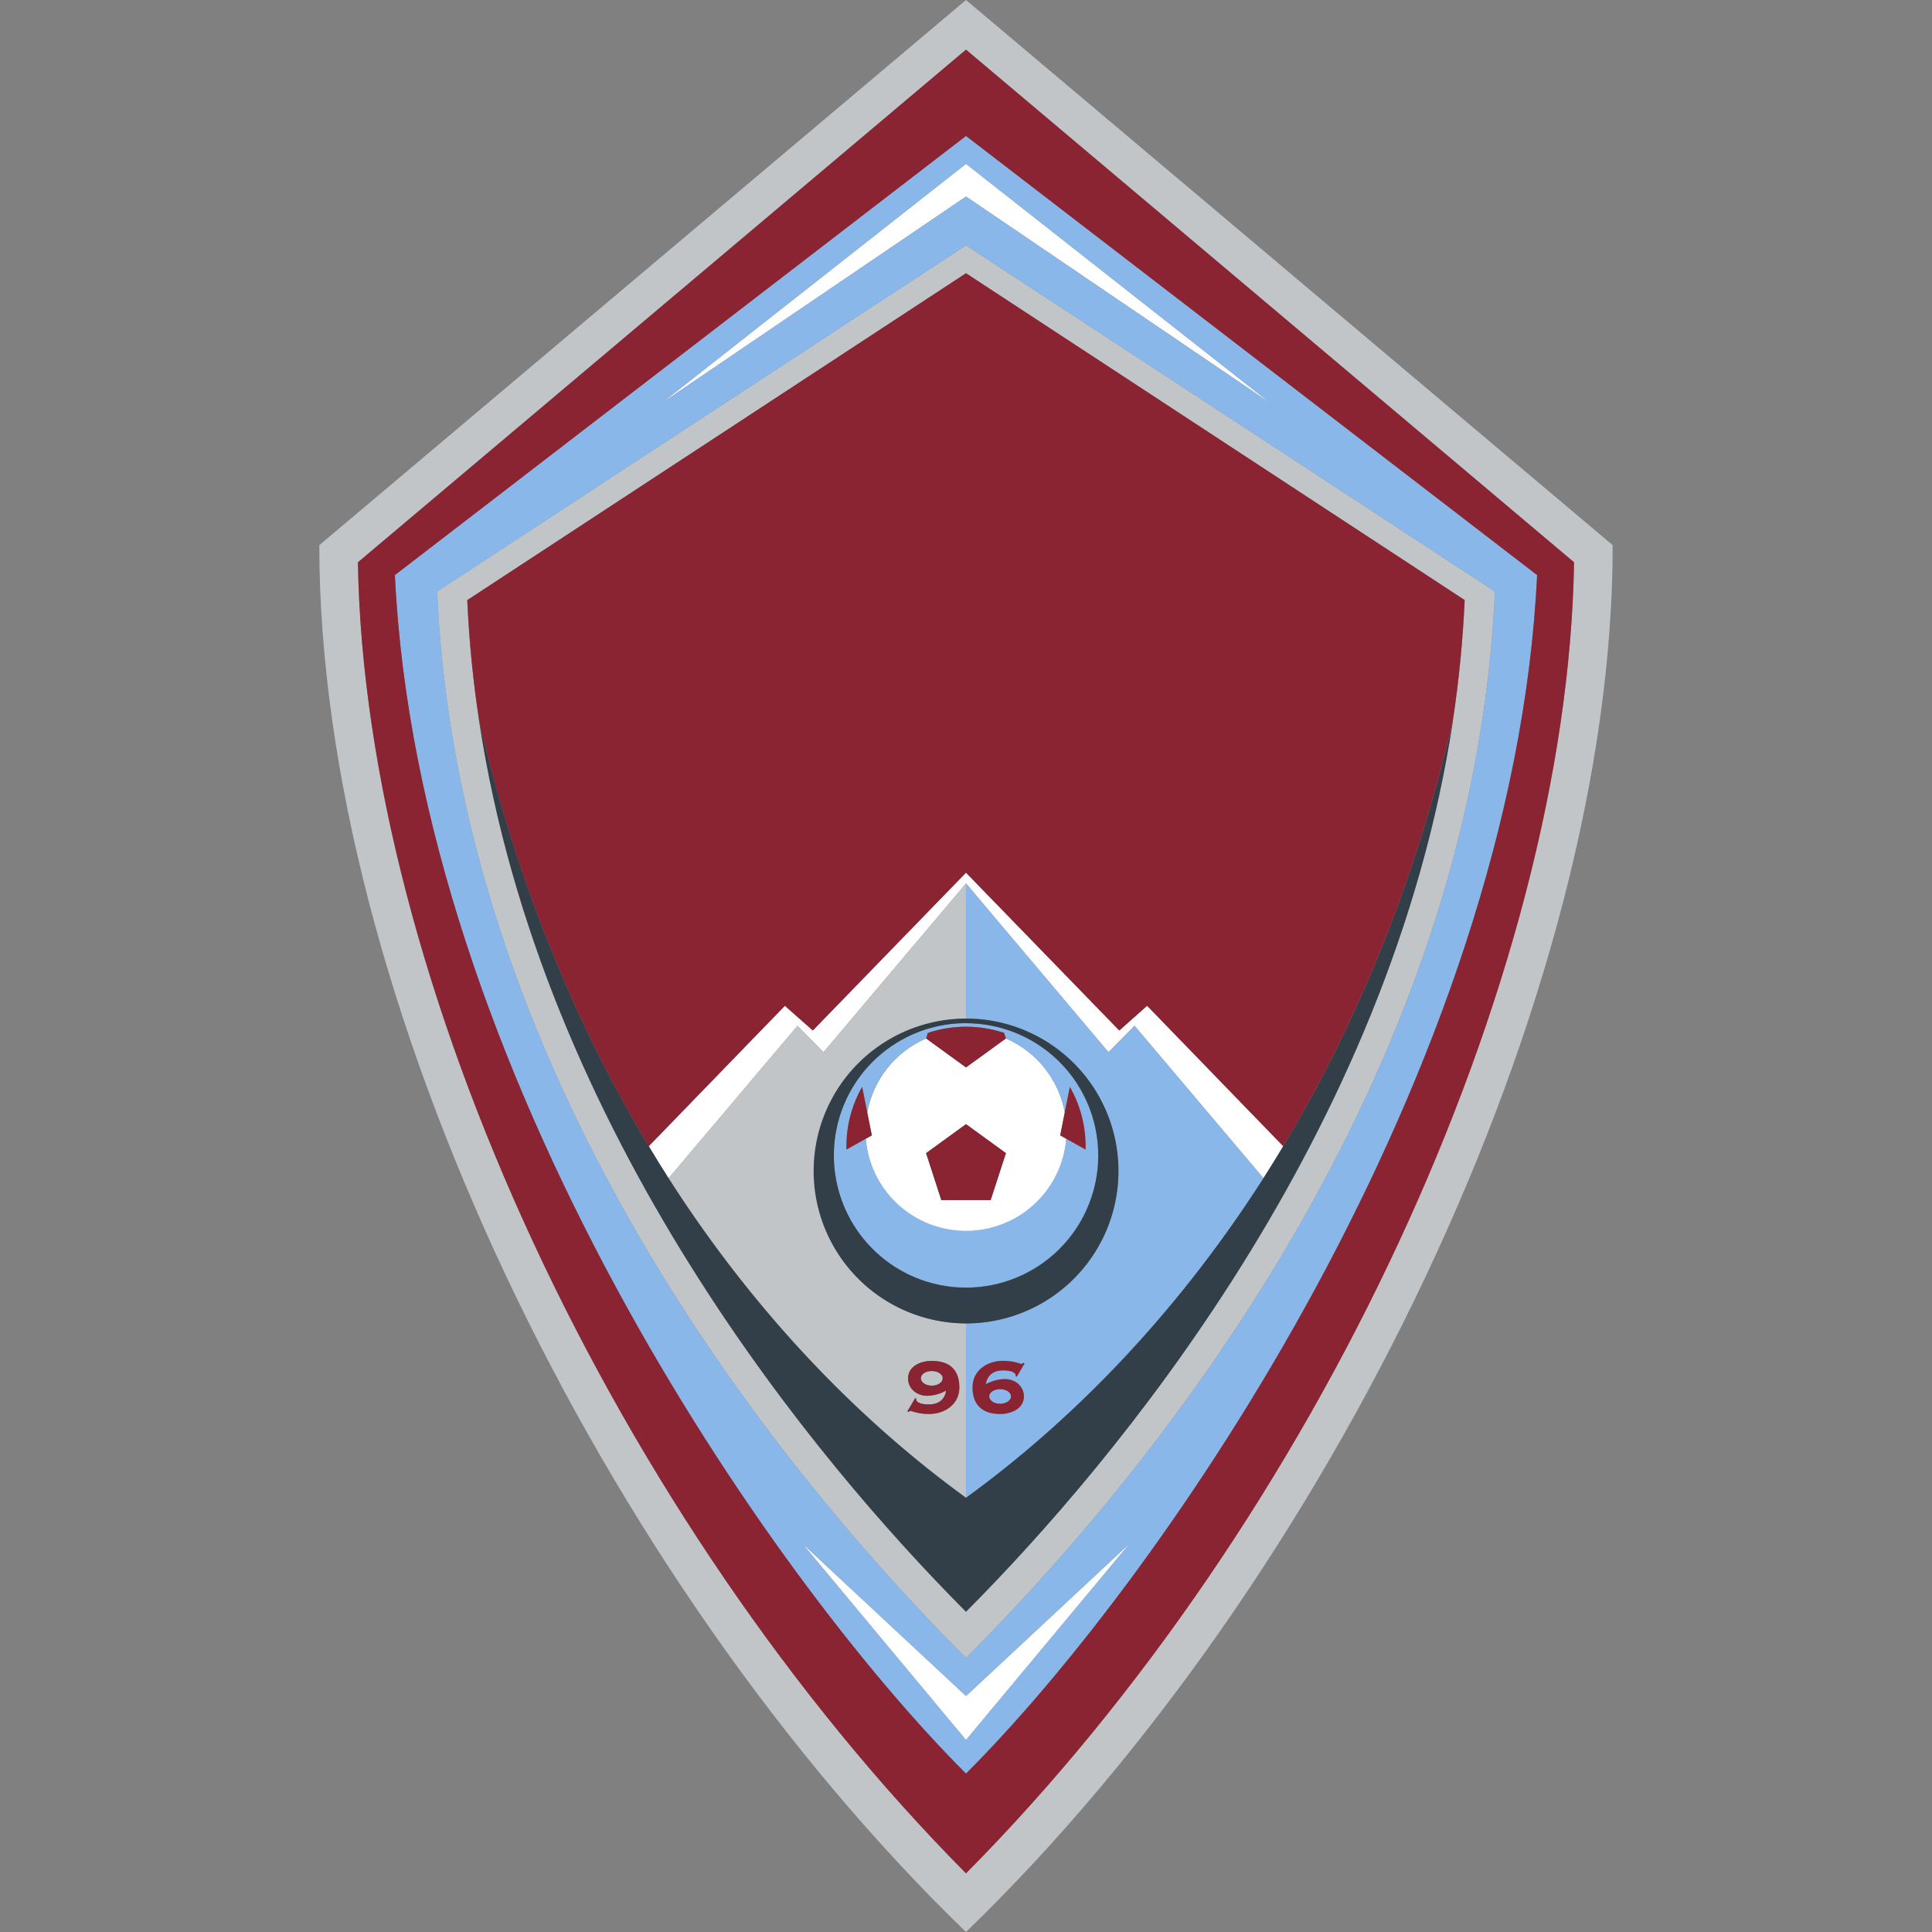 <?xml version="1.0" encoding="UTF-8" standalone="no"?>
<svg
   id="Layer_1"
   data-name="Layer 1"
   viewBox="0 0 800 800"
   version="1.1"
   sodipodi:docname="colorado-rapids.svg"
   inkscape:version="1.4.2 (f4327f4, 2025-05-13)"
   xmlns:inkscape="http://www.inkscape.org/namespaces/inkscape"
   xmlns:sodipodi="http://sodipodi.sourceforge.net/DTD/sodipodi-0.dtd"
   xmlns="http://www.w3.org/2000/svg"
   xmlns:svg="http://www.w3.org/2000/svg">
  <rect x="0" y="0" width="800" height="800" fill="#808080" stroke="none"/>
  <sodipodi:namedview
     id="namedview16"
     pagecolor="#ffffff"
     bordercolor="#000000"
     borderopacity="0.25"
     inkscape:showpageshadow="2"
     inkscape:pageopacity="0.0"
     inkscape:pagecheckerboard="0"
     inkscape:deskcolor="#d1d1d1"
     inkscape:zoom="1.06375"
     inkscape:cx="400.47004"
     inkscape:cy="400"
     inkscape:window-width="1920"
     inkscape:window-height="1111"
     inkscape:window-x="-9"
     inkscape:window-y="-9"
     inkscape:window-maximized="1"
     inkscape:current-layer="Layer_1" />
  <defs
     id="defs1">
    <style
       id="style1">.cls-1{fill:#fff}.cls-2{fill:#c1c5c8}.cls-3{fill:#8ab7e9}.cls-4{fill:#323e48}.cls-5{fill:#8a2432}</style>
  </defs>
  <g
     id="COL-Logo">
    <path
       d="M526.33 167.15 400 67.84l-126.33 99.31L400 81.38zM332.07 638.97 400 720.51l67.92-81.54-67.92 63.3zM463.46 426.7 400 361.35l-63.46 65.35L325 416.47l-56.34 58.14q4 6.76 8.2 13.26l53.38-63.12L341 435.69l59-69.88 59 69.88 10.79-10.94 53.37 63.12c2.78-4.34 5.5-8.75 8.2-13.26L475 416.47Z"
       class="cls-1"
       id="path1" />
    <path
       d="m 400,510 c 21.759,-0.008 39.849,-16.756 41.53,-38.45 l -2.51,-1.4 1.89,-9.51 C 438.387,447.007 429.248,435.521 416.53,430 L 400,442 383.48,430 c -12.723,5.52 -21.863,17.011 -24.38,30.65 l 1.89,9.49 -2.51,1.4 c 1.676,21.694 19.761,38.446 41.52,38.46 m 0,-44.5 16.54,12 -6.32,19.45 h -20.44 l -6.31,-19.45 z m -23.68,-257.93 -12.55,1 m 195.83,32.31 -12.55,-5.36 c -18.777,-8.103 -19.312,74.272 0,82.52 l 12.55,5.36 c 6.71,2.87 12.21,-0.29 12.21,-7 v -58.11 c 0,-6.72 -5.5,-14.57 -12.21,-17.41 m 1.2,69.12 c 0,2.14 -1.76,3.16 -3.91,2.23 l -7.12,-3 c -2.215,-1.012 -3.711,-3.143 -3.91,-5.57 v -54.72 c 0,-2.16 1.76,-3.15 3.91,-2.25 l 7.12,3.06 c 2.222,1.004 3.721,3.139 3.91,5.57 z M 228.19,258.36 v 58.11 c 0,6.71 5.49,9.84 12.21,6.93 l 9.08,-3.94 c 6.71,-2.89 -0.52,-9.892 -2.73,-8.86 l -3.67,1.59 c -2.14,0.93 -14.89,-60.55 -14.89,-53.83 z m 191.39,-50.55 -22.95,-0.93 V 208 l 1.66,1.12 c 0,0 28.074,-0.972 21.29,-1.31 z m 46.57,5.06 -9.09,-1.45 c -6.71,-1.07 15.975,2.705 9.09,1.45 z M 423.54,317.8 v -0.57 h -9.78 v 0.57 c 0.73,0 1.33,0.38 1.33,0.85 v 22.11 c 0,0.45 -0.6,0.85 -1.33,0.85 v 0.57 h 9.78 v -0.57 c -0.74,0 -1.33,-0.4 -1.33,-0.85 v -22.11 c 0,-0.47 0.59,-0.85 1.33,-0.85 m 12.92,23.81 v 0.57 h 16 c 6.89,0 12.48,-4.2 12.48,-12.47 0,-8.27 -5.59,-12.48 -12.48,-12.48 h -16 v 0.57 c 0.74,0 1.33,0.38 1.33,0.85 v 22.11 c 0,0.45 -0.59,0.85 -1.33,0.85 m 8.45,-18.78 H 451 c 3.81,0 6.88,1.85 6.88,6.88 0,5.03 -3.07,6.87 -6.88,6.87 h -6.07 z m -50.15,10.79 c 4.415,-0.154 7.914,-3.778 7.914,-8.195 0,-4.417 -3.499,-8.041 -7.914,-8.195 h -17.85 v 0.57 c 0.73,0 1.33,0.38 1.33,0.85 v 22.11 c 0,0.45 -0.6,0.85 -1.33,0.85 v 0.57 h 9.78 v -0.57 c -0.73,0 -1.33,-0.4 -1.33,-0.85 v -7.14 z m -9.4,-10.79 h 7.87 c 3.682,-0.229 3.682,5.419 0,5.19 h -7.87 z m -59.08,2.58 c 1e-5,-4.526 -3.675,-8.191 -8.2,-8.18 H 299 v 0.57 c 0.74,0 1.33,0.38 1.33,0.85 v 22.11 c 0,0.45 -0.59,0.85 -1.33,0.85 v 0.57 h 9.78 v -0.57 c -0.74,0 -1.33,-0.4 -1.33,-0.85 v -7.14 h 4.78 l 5,7.14 c 0.32,0.45 0,0.85 -0.73,0.85 v 0.57 h 9.77 v -0.57 c -0.729,-0.008 -1.424,-0.315 -1.92,-0.85 l -5.1,-7.21 c 4.037,-0.595 7.029,-4.059 7.03,-8.14 m -9.72,2.59 h -9.14 v -5.19 h 9.14 c 3.682,-0.229 3.682,5.419 0,5.19 m 41.16,13.61 v 0.57 h 8.64 v -0.64 c -0.474,-0.08 -0.888,-0.365 -1.13,-0.78 l -8.42,-22.11 c -0.19,-0.47 0.26,-0.85 1,-0.85 v -0.57 h -13.25 v 0.57 c 0.74,0 1.19,0.38 1,0.85 l -8.43,22.11 c -0.236,0.416 -0.648,0.703 -1.12,0.78 v 0.64 h 8.64 v -0.57 c -0.74,0 -1.19,-0.4 -1,-0.85 l 1.59,-4.18 h 11.89 l 1.59,4.18 c 0.19,0.45 -0.27,0.85 -1,0.85 m -11.11,-8.61 4.57,-12 4.58,12 z m 130.49,-0.59 -3.5,8.44 0.57,0.15 c 0,0 0.45,-0.62 0.94,-0.62 1.46,0 3.66,2 12.8,2 6.26,0 13.12,-1.64 13.12,-8.44 0,-10.58 -19.11,-5.91 -19.11,-9.66 0,-1.73 3,-2.47 4.94,-2.47 6.7,0 10.5,1.69 9.9,3 l 0.57,0.28 3.27,-6.64 -0.51,-0.19 c -0.264,0.457 -0.752,0.739 -1.28,0.74 -0.91,0 -6.2,-2 -11.95,-2 -6.2,0 -12.07,2.8 -12.07,7.33 0,10.58 19.12,5.39 19.12,9.66 0,2 -2,2.84 -6,2.84 -9.13,0 -10.86,-2.92 -10.32,-4.17 z"
       class="cls-1"
       id="path2"
       sodipodi:nodetypes="cccccccccccccccccccccscsscscccscccsssccccsccccccccccccccssccccsscccsssccssccssscccscccssccccscccccccccccssccccscccccccccccccccccccccccccccccccccccccccccccssssscccccsssscc" />
    <path
       d="M400 0 132.22 225.74C132.22 412.77 249.08 654 400 800c150.91-146 267.78-387.23 267.78-574.26Zm0 775.71c-144.69-146-249-369.34-251.78-542.88C159 223.75 381.65 36.05 400 20.56c18.36 15.49 241 203.19 251.78 212.27C649 406.37 544.7 629.71 400 775.71"
       class="cls-2"
       id="path3" />
    <path
       d="M400 101.59 181 244.91c9 205.7 147 369.55 219 441.59 72-72 210-235.89 219-441.59Zm0 565.79c-61.82-62.1-175.66-197.89-201.57-368.75a470 470 0 0 1-4.93-50.14L400 113.14l206.51 135.35a476 476 0 0 1-4.93 50.14C575.66 469.49 461.81 605.28 400 667.38"
       class="cls-2"
       id="path4" />
    <path
       d="M385.84 567.69c-2.5 0-4.53 1.37-4.53 3s2 3.06 4.53 3.06 4.52-1.35 4.52-3.06-2.02-3-4.52-3"
       class="cls-2"
       id="path5" />
    <path
       d="m330.2 424.75-53.38 63.12c37.57 58.66 81.37 102 123.17 132.33V548a63.11 63.11 0 0 1 0-126.21v-55.98l-59 69.88Zm54.47 156.79c6.78 0 7.08-5.72 7.08-5.72A16.7 16.7 0 0 1 384 578c-4.53 0-8-3-8-7.24 0-4.88 5-7.21 9.83-7.21 7.69 0 11.42 4 11.42 11 0 7.14-6.2 11-12.59 11a22.1 22.1 0 0 1-7.52-1.28 1.38 1.38 0 0 0-.93.45l-.51-.22 3.25-5.5.42.19c-.2 1 .92 2.35 5.3 2.35"
       class="cls-2"
       id="path6" />
    <path
       d="M400 56.29 163.52 238.12C173.18 443 318.48 653 400 734.41 481.52 653 626.81 443 636.48 238.12Zm0 11.55 126.34 99.31L400 81.38l-126.33 85.77Zm0 33.75 219 143.32c-9 205.7-147 369.55-219 441.59-72-72-210-235.89-218.95-441.59Zm0 618.92L332.07 639 400 702.27 467.92 639Z"
       class="cls-3"
       id="path7" />
    <path
       d="M414.16 581.3c2.49 0 4.52-1.37 4.52-3.06s-2-3-4.52-3-4.53 1.35-4.53 3 2.03 3.06 4.53 3.06"
       class="cls-3"
       id="path8" />
    <path
       d="M463.1 484.86A63.11 63.11 0 0 1 400 548v72.2c41.82-30.33 85.62-73.67 123.18-132.33l-53.38-63.12-10.8 10.94-59-69.88v55.93a63.11 63.11 0 0 1 63.1 63.12m-47.78 82.57c-6.77 0-7.07 5.71-7.07 5.71A16.8 16.8 0 0 1 416 571c4.54 0 8 3 8 7.21 0 4.89-5 7.24-9.82 7.24-7.68 0-11.43-4.06-11.43-11 0-7.17 6.21-11 12.59-11a22.1 22.1 0 0 1 7.52 1.28 1.42 1.42 0 0 0 .94-.45l.5.22-3.25 5.5-.41-.21c.18-.99-.93-2.36-5.32-2.36"
       class="cls-3"
       id="path9" />
    <path
       d="M454.72 478.38A54.72 54.72 0 1 0 400 533.13a54.72 54.72 0 0 0 54.72-54.75m-96.25-6.85-8 4.46v-1.36a49.27 49.27 0 0 1 6.5-24.55l2.09 10.56A41.65 41.65 0 0 1 383.47 430l.75-2.3a49.9 49.9 0 0 1 31.56 0l.75 2.3a41.67 41.67 0 0 1 24.37 30.63l2.1-10.55a49.3 49.3 0 0 1 6.51 24.55v1.36l-8-4.46a41.65 41.65 0 0 1-83 0Z"
       class="cls-3"
       id="path10" />
    <path
       d="M400 548a63.11 63.11 0 1 0-63.09-63.09A63.11 63.11 0 0 0 400 548m0-124.29a54.74 54.74 0 1 1-54.71 54.72A54.72 54.72 0 0 1 400 423.66Z"
       class="cls-4"
       id="path11" />
    <path
       d="M531.37 474.61c-2.7 4.51-5.42 8.92-8.2 13.26-37.56 58.66-81.36 102-123.18 132.33-41.8-30.33-85.6-73.67-123.17-132.33q-4.15-6.51-8.2-13.26c-29.11-48.46-53.91-106.72-70.2-176C224.33 469.49 338.17 605.28 400 667.38c61.82-62.1 175.67-197.89 201.59-368.75-16.3 69.26-41.1 127.52-70.22 175.98"
       class="cls-4"
       id="path12" />
    <path
       d="M400 20.56c-18.35 15.49-241 203.19-251.79 212.27C151 406.37 255.3 629.71 400 775.71c144.71-146 249-369.34 251.78-542.88C641 223.75 418.35 36.05 400 20.56M163.52 238.12 400 56.29l236.48 181.83C626.81 443 481.52 653 400 734.41 318.48 653 173.18 443 163.52 238.12"
       class="cls-5"
       id="path13" />
    <path
       d="M316.56 322.83h-9.14V328h9.14a2.6 2.6 0 1 0 0-5.19Zm240.33-73.08-7.12-3.06c-2.15-.9-3.91.09-3.91 2.25v54.65a6.73 6.73 0 0 0 3.91 5.57l7.12 3c2.15.93 3.91-.09 3.91-2.23v-54.61a6.68 6.68 0 0 0-3.91-5.57m-263.4-18.1-7.12 2.09a5.65 5.65 0 0 0-3.9 5v54.65a2.82 2.82 0 0 0 3.9 2.75l7.12-2.06a5.7 5.7 0 0 0 3.91-5.08v-54.58a2.83 2.83 0 0 0-3.91-2.77m218.33 1.59-11-2.94v62.45l11 3a2.91 2.91 0 0 0 3.9-2.87V238.2a5.48 5.48 0 0 0-3.9-4.96m-118.59 89.59h-7.87V328h7.87a2.6 2.6 0 1 0 0-5.19Z"
       class="cls-5"
       id="path14" />
    <path
       d="M 400,113.14 193.49,248.49 c 0.746,16.789 2.391,33.527 4.93,50.14 16.29,69.26 41.09,127.52 70.2,176 L 325,416.47 336.58,426.7 400,361.35 463.47,426.7 475,416.47 l 56.34,58.14 c 29.12,-48.46 53.92,-106.72 70.21,-176 2.527,-16.615 4.173,-33.351 4.93,-50.14 z M 228.17,316.49 V 258.36 Z M 419.58,207.79 C 0,0 0,0 419.58,207.79 Z m 37.48,3.65 c 0,0 -6.71,-1.07 0,0 z"
       class="cls-5"
       id="path15"
       sodipodi:nodetypes="cccccccccccccssscccc" />
    <path
       d="m 416.53,477.48 -16.53,-12 -16.53,12 6.31,19.45 h 20.43 z m 0,-47.48 -0.75,-2.3 c -10.243,-3.414 -21.317,-3.414 -31.56,0 L 383.47,430 400,442 Z M 357,450.08 c -4.275,7.475 -6.516,15.939 -6.5,24.55 v 1.36 l 8,-4.46 2.51,-1.4 -1.89,-9.49 z m 83.9,10.54 -1.9,9.51 2.51,1.4 8,4.46 v -1.36 c 0.011,-8.611 -2.233,-17.076 -6.51,-24.55 z m -55.06,102.89 c -4.83,0 -9.83,2.33 -9.83,7.21 0,4.23 3.48,7.24 8,7.24 2.712,-0.075 5.365,-0.809 7.73,-2.14 0,0 -0.3,5.72 -7.08,5.72 -4.38,0 -5.5,-1.35 -5.29,-2.42 l -0.42,-0.19 -3.25,5.5 0.51,0.22 c 0.24,-0.265 0.573,-0.426 0.93,-0.45 2.414,0.859 4.958,1.292 7.52,1.28 6.39,0 12.59,-3.84 12.59,-11 0.01,-6.93 -3.72,-10.97 -11.41,-10.97 m 0,10.27 c -2.5,0 -4.53,-1.35 -4.53,-3.06 0,-1.71 2,-3 4.53,-3 2.53,0 4.52,1.37 4.52,3 0,1.63 -2.02,3.06 -4.52,3.06 m 35.16,-3.72 3.25,-5.5 -0.5,-0.22 c -0.245,0.264 -0.581,0.425 -0.94,0.45 -2.414,-0.859 -4.958,-1.292 -7.52,-1.28 -6.38,0 -12.59,3.82 -12.59,11 0,6.92 3.75,11 11.43,11 4.82,0 9.82,-2.35 9.82,-7.24 0,-4.19 -3.47,-7.21 -8,-7.21 -2.706,0.071 -5.354,0.795 -7.72,2.11 0,0 0.3,-5.71 7.07,-5.71 4.39,0 5.5,1.37 5.3,2.42 z m -6.87,5.15 c 2.49,0 4.52,1.35 4.52,3 0,1.65 -2,3.06 -4.52,3.06 -2.52,0 -4.53,-1.37 -4.53,-3.06 0,-1.69 2.06,-3 4.56,-3 z"
       class="cls-5"
       id="path16"
       sodipodi:nodetypes="cccccccccccccccccccccccccccsccscccccccccsssccccccsssccscccssscc" />
  </g>
</svg>
